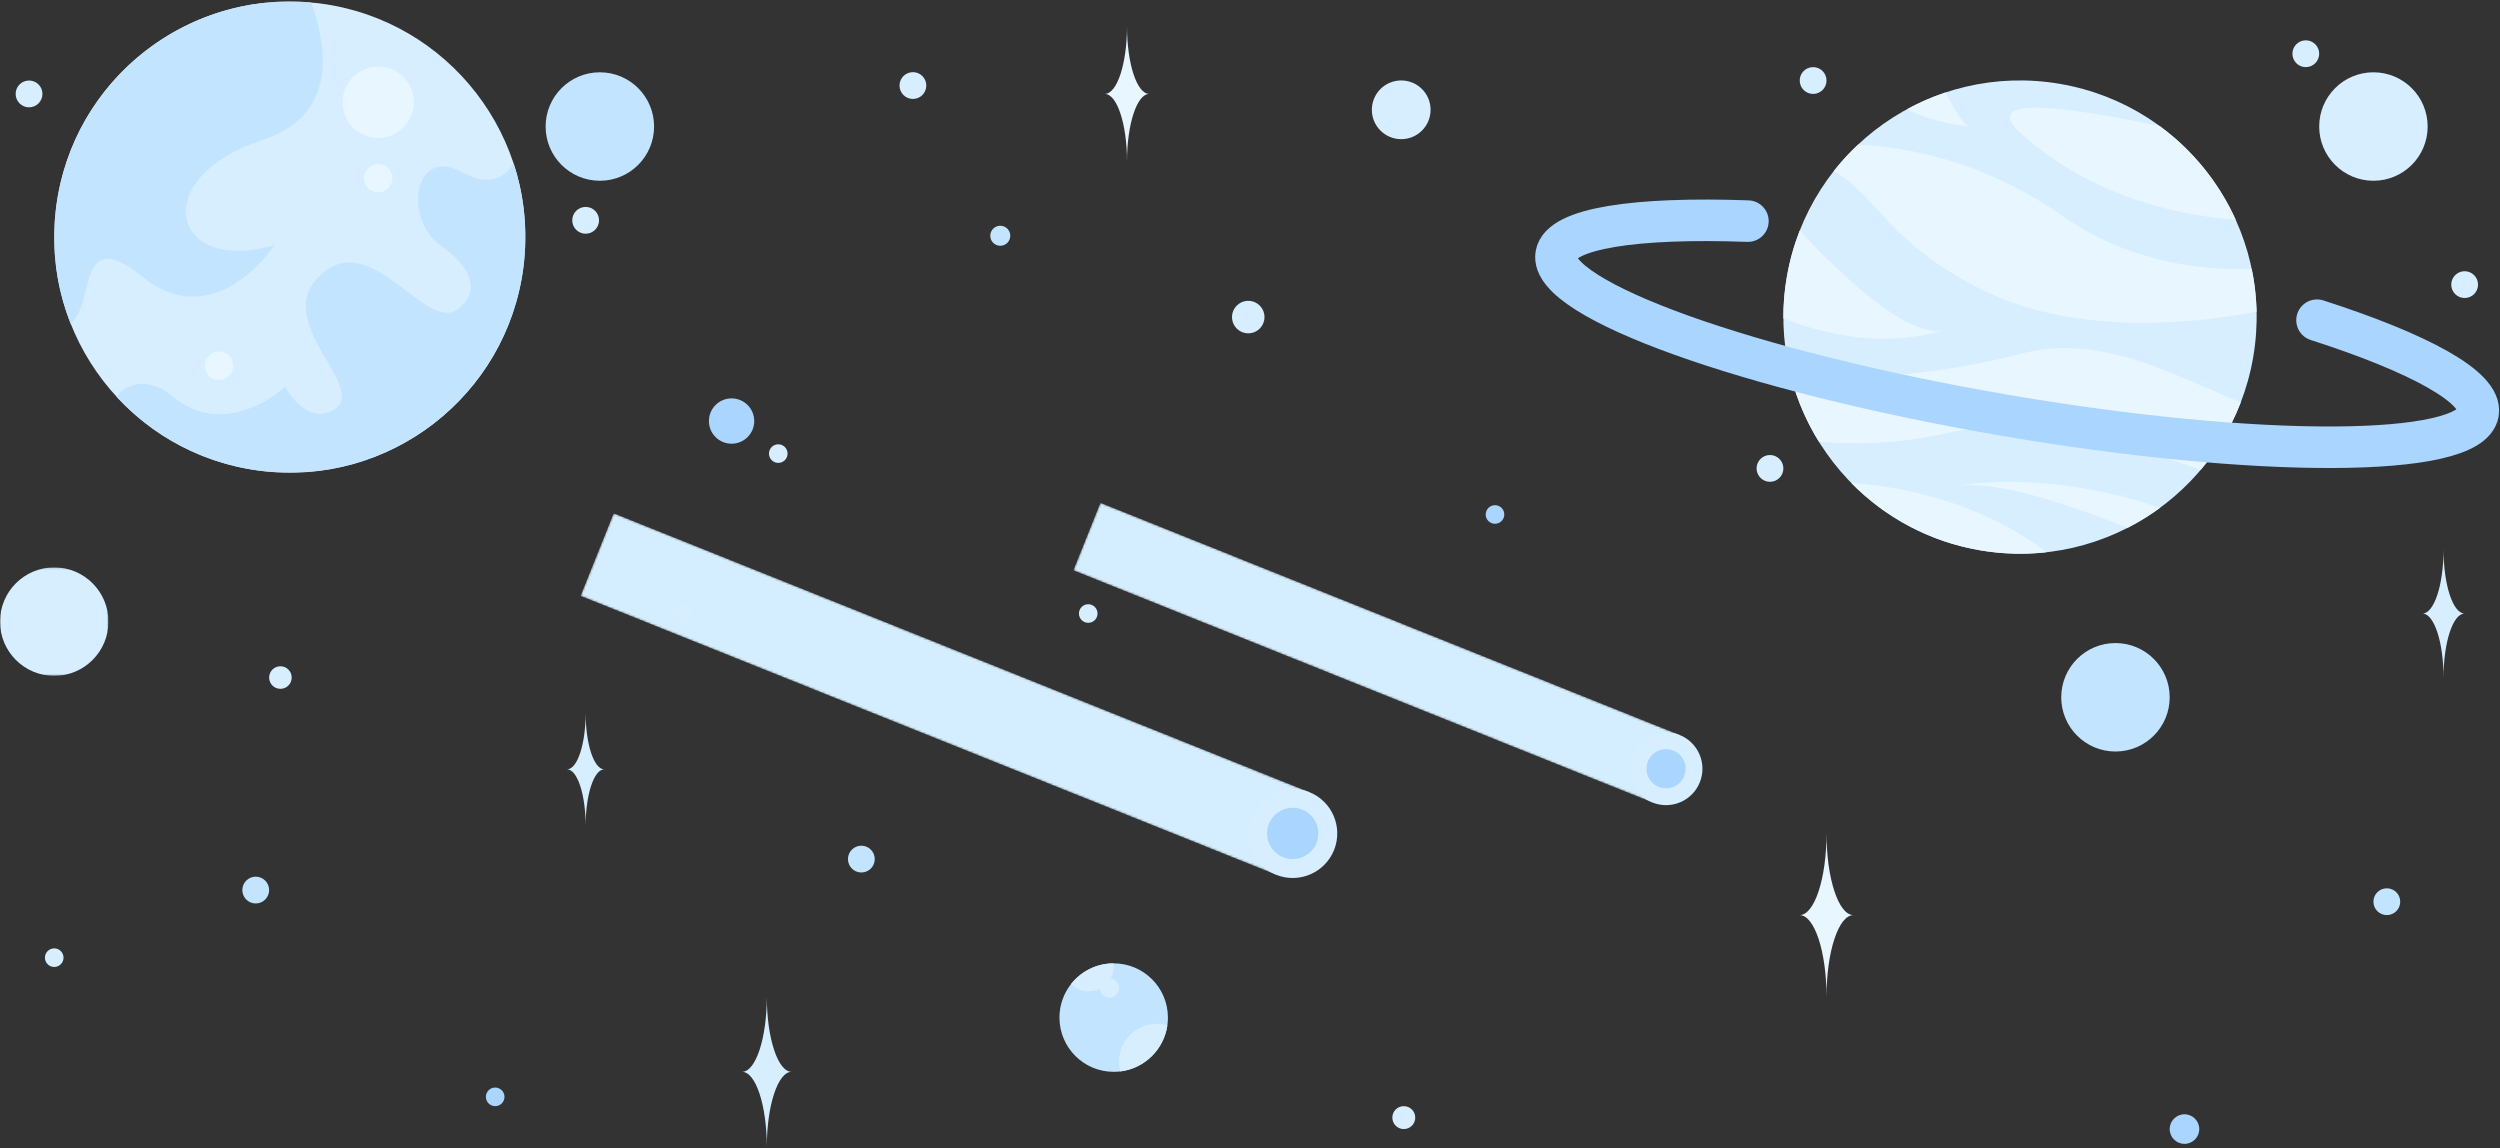 <svg xmlns:xlink="http://www.w3.org/1999/xlink" xmlns="http://www.w3.org/2000/svg" version="1.1" viewBox="0 0 1180 542" height="542px" width="1180px">
    <rect x="0" y="0" width="1180" height="542" fill="#333333" stroke="none"/>
    <title>星球</title>
    <defs>
        <polygon points="0 0.127 51.194 0.127 51.194 51.322 0 51.322" id="path-1"></polygon>
        <polygon points="0.19 39.517 328.524 171.128 344.169 132.099 15.835 0.487" id="path-3"></polygon>
        <linearGradient id="linearGradient-5" y2="59.49%" x2="97.726%" y1="40.51%" x1="2.274%">
            <stop offset="0%" stop-color="#D4EEFF"></stop>
            <stop offset="100%" stop-color="#D4EEFF"></stop>
        </linearGradient>
        <polygon points="0.291 32.349 273.659 141.927 286.448 110.024 13.079 0.445" id="path-6"></polygon>
        <linearGradient id="linearGradient-8" y2="59.466%" x2="97.765%" y1="40.533%" x1="2.235%">
            <stop offset="0%" stop-color="#D4EEFF"></stop>
            <stop offset="100%" stop-color="#D4EEFF"></stop>
        </linearGradient>
        <polygon points="0.373 0.536 222.769 0.536 222.769 222.934 0.373 222.934" id="path-9"></polygon>
        <polygon points="0.602 63.664 5.019 124.934 28.452 106.942 22.329 0.029" id="path-11"></polygon>
    </defs>
    <g fill-rule="evenodd" fill="none" stroke-width="1" stroke="none" id="Page-1">
        <g transform="translate(-4812, -3624)" id="背景">
            <g transform="translate(4812, 3624)" id="星球">
                <g transform="translate(0, 33.779)" id="BG">
                    <path fill="#C3E4FF" id="Fill-1" d="M308.728,25.941 C308.728,40.079 297.268,51.539 283.132,51.539 C268.995,51.539 257.534,40.079 257.534,25.941 C257.534,11.804 268.995,0.345 283.132,0.345 C297.268,0.345 308.728,11.804 308.728,25.941"></path>
                    <path fill="#C3E4FF" id="Fill-3" d="M1024.095,295.341 C1024.095,309.478 1012.635,320.938 998.498,320.938 C984.361,320.938 972.901,309.478 972.901,295.341 C972.901,281.204 984.361,269.744 998.498,269.744 C1012.635,269.744 1024.095,281.204 1024.095,295.341"></path>
                    <path fill="#D6EEFF" id="Fill-5" d="M1145.854,25.941 C1145.854,40.079 1134.395,51.539 1120.257,51.539 C1106.121,51.539 1094.66,40.079 1094.66,25.941 C1094.66,11.804 1106.121,0.345 1120.257,0.345 C1134.395,0.345 1145.854,11.804 1145.854,25.941"></path>
                    <g transform="translate(0, 233.902)" id="Group-9">
                        <mask fill="white" id="mask-2">
                            <use xlink:href="#path-1"></use>
                        </mask>
                        <g id="Clip-8"></g>
                        <path mask="url(#mask-2)" fill="#D6EEFF" id="Fill-7" d="M51.194,25.724 C51.194,39.861 39.733,51.322 25.597,51.322 C11.46,51.322 -0,39.861 -0,25.724 C-0,11.587 11.46,0.127 25.597,0.127 C39.733,0.127 51.194,11.587 51.194,25.724"></path>
                    </g>
                    <path fill="#C3E4FF" id="Fill-10" d="M551.256,446.525 C551.256,447.75 551.172,448.955 551.004,450.131 C549.4,461.532 540.275,470.524 528.804,471.932 C527.775,472.057 526.724,472.121 525.66,472.121 C511.521,472.121 500.064,460.664 500.064,446.525 C500.064,440.544 502.109,435.047 505.54,430.691 C510.218,424.766 517.445,420.956 525.576,420.928 L525.66,420.928 C539.799,420.928 551.256,432.385 551.256,446.525"></path>
                    <path fill="#D6EEFF" id="Fill-12" d="M551.003,450.131 C549.4,461.532 540.275,470.524 528.804,471.932 C528.405,470.455 528.195,468.899 528.195,467.296 C528.195,457.435 536.192,449.431 546.059,449.431 C547.776,449.431 549.435,449.676 551.003,450.131"></path>
                    <path fill="#D6EEFF" id="Fill-14" d="M525.66,422.329 C525.66,424.395 525.128,426.342 524.196,428.029 C523.034,430.123 521.255,431.832 519.098,432.896 C517.522,433.681 515.744,434.122 513.867,434.122 C510.617,434.122 507.676,432.805 505.54,430.691 C510.218,424.766 517.445,420.956 525.576,420.928 C525.632,421.383 525.66,421.853 525.66,422.329"></path>
                    <path fill="#D6EEFF" id="Fill-16" d="M528.197,432.553 C528.197,435.069 526.157,437.109 523.64,437.109 C521.124,437.109 519.084,435.069 519.084,432.553 C519.084,430.036 521.124,427.996 523.64,427.996 C526.157,427.996 528.197,430.036 528.197,432.553"></path>
                </g>
                <g transform="translate(273.816, 241.77)" id="Group-21">
                    <mask fill="white" id="mask-4">
                        <use xlink:href="#path-3"></use>
                    </mask>
                    <g id="Clip-20"></g>
                    <polygon points="0.19 39.517 328.524 171.128 344.169 132.099 15.835 0.487" mask="url(#mask-4)" fill="url(#linearGradient-5)" id="Fill-19"></polygon>
                </g>
                <g transform="translate(506.315, 236.868)" id="Group-24">
                    <mask fill="white" id="mask-7">
                        <use xlink:href="#path-6"></use>
                    </mask>
                    <g id="Clip-23"></g>
                    <polygon points="0.291 32.349 273.659 141.927 286.448 110.024 13.079 0.445" mask="url(#mask-7)" fill="url(#linearGradient-8)" id="Fill-22"></polygon>
                </g>
                <g transform="translate(7.003, 0.165)" id="Group-122">
                    <path fill="#D6EEFF" id="Fill-25" d="M795.317,369.073 C791.786,377.883 781.781,382.162 772.971,378.631 C764.161,375.099 759.882,365.094 763.413,356.285 C766.945,347.475 776.949,343.195 785.76,346.727 C794.569,350.258 798.848,360.263 795.317,369.073"></path>
                    <path fill="#D6EEFF" id="Fill-27" d="M622.674,401.041 C618.354,411.819 606.115,417.054 595.337,412.733 C584.559,408.413 579.325,396.174 583.645,385.396 C587.965,374.619 600.203,369.384 610.982,373.704 C621.758,378.024 626.994,390.263 622.674,401.041"></path>
                    <path fill="#AAD5FF" id="Fill-29" d="M614.395,397.723 C611.908,403.929 604.861,406.943 598.655,404.456 C592.449,401.968 589.435,394.921 591.922,388.715 C594.41,382.509 601.457,379.495 607.663,381.982 C613.869,384.47 616.884,391.517 614.395,397.723"></path>
                    <path fill="#AAD5FF" id="Fill-31" d="M787.943,366.117 C786.045,370.855 780.664,373.156 775.927,371.257 C771.189,369.358 768.888,363.978 770.787,359.24 C772.686,354.502 778.066,352.201 782.804,354.1 C787.541,356 789.842,361.379 787.943,366.117"></path>
                    <path fill="#D6EEFF" id="Fill-33" d="M278.193,362.964 C273.352,362.964 269.424,374.876 269.424,389.568 C269.424,374.876 265.499,362.964 260.655,362.964 C265.499,362.964 269.424,351.052 269.424,336.36 C269.424,351.052 273.352,362.964 278.193,362.964"></path>
                    <path fill="#C3E4FF" id="Fill-35" d="M120.024,419.947 C120.024,423.439 117.193,426.271 113.701,426.271 C110.208,426.271 107.376,423.439 107.376,419.947 C107.376,416.454 110.208,413.623 113.701,413.623 C117.193,413.623 120.024,416.454 120.024,419.947"></path>
                    <path fill="#C3E4FF" id="Fill-37" d="M405.879,405.328 C405.879,408.82 403.048,411.652 399.556,411.652 C396.062,411.652 393.231,408.82 393.231,405.328 C393.231,401.835 396.062,399.004 399.556,399.004 C403.048,399.004 405.879,401.835 405.879,405.328"></path>
                    <path fill="#AAD5FF" id="Fill-39" d="M349,198.569 C349,204.477 344.21,209.267 338.302,209.267 C332.394,209.267 327.604,204.477 327.604,198.569 C327.604,192.66 332.394,187.871 338.302,187.871 C344.21,187.871 349,192.66 349,198.569"></path>
                    <path fill="#D6EEFF" id="Fill-41" d="M430.213,40.213 C430.213,43.706 427.382,46.537 423.89,46.537 C420.396,46.537 417.565,43.706 417.565,40.213 C417.565,36.721 420.396,33.889 423.89,33.889 C427.382,33.889 430.213,36.721 430.213,40.213"></path>
                    <path fill="#D6EEFF" id="Fill-43" d="M275.748,103.825 C275.748,107.318 272.917,110.149 269.425,110.149 C265.931,110.149 263.1,107.318 263.1,103.825 C263.1,100.333 265.931,97.501 269.425,97.501 C272.917,97.501 275.748,100.333 275.748,103.825"></path>
                    <path fill="#D6EEFF" id="Fill-45" d="M13.029,44.164 C13.029,47.657 10.198,50.488 6.706,50.488 C3.212,50.488 0.381,47.657 0.381,44.164 C0.381,40.672 3.212,37.84 6.706,37.84 C10.198,37.84 13.029,40.672 13.029,44.164"></path>
                    <path fill="#D6EEFF" id="Fill-47" d="M1087.658,25.192 C1087.658,28.685 1084.826,31.516 1081.334,31.516 C1077.841,31.516 1075.01,28.685 1075.01,25.192 C1075.01,21.7 1077.841,18.868 1081.334,18.868 C1084.826,18.868 1087.658,21.7 1087.658,25.192"></path>
                    <path fill="#D6EEFF" id="Fill-49" d="M1162.631,134.173 C1162.631,137.666 1159.799,140.497 1156.307,140.497 C1152.814,140.497 1149.982,137.666 1149.982,134.173 C1149.982,130.681 1152.814,127.849 1156.307,127.849 C1159.799,127.849 1162.631,130.681 1162.631,134.173"></path>
                    <path fill="#D6EEFF" id="Fill-51" d="M834.749,220.926 C834.749,224.418 831.917,227.25 828.425,227.25 C824.932,227.25 822.101,224.418 822.101,220.926 C822.101,217.434 824.932,214.602 828.425,214.602 C831.917,214.602 834.749,217.434 834.749,220.926"></path>
                    <path fill="#D6EEFF" id="Fill-53" d="M855.11,37.84 C855.11,41.333 852.279,44.165 848.786,44.165 C845.293,44.165 842.462,41.333 842.462,37.84 C842.462,34.348 845.293,31.516 848.786,31.516 C852.279,31.516 855.11,34.348 855.11,37.84"></path>
                    <path fill="#C3E4FF" id="Fill-55" d="M1125.902,425.436 C1125.902,428.929 1123.071,431.761 1119.578,431.761 C1116.085,431.761 1113.254,428.929 1113.254,425.436 C1113.254,421.944 1116.085,419.112 1119.578,419.112 C1123.071,419.112 1125.902,421.944 1125.902,425.436"></path>
                    <path fill="#E8F6FF" id="Fill-57" d="M535.441,44.164 C529.644,44.164 524.942,58.428 524.942,76.018 C524.942,58.428 520.242,44.164 514.442,44.164 C520.242,44.164 524.942,29.901 524.942,12.31 C524.942,29.901 529.644,44.164 535.441,44.164"></path>
                    <path fill="#E8F6FF" id="Fill-59" d="M867.815,431.76 C860.8,431.76 855.11,449.018 855.11,470.302 C855.11,449.018 849.424,431.76 842.406,431.76 C849.424,431.76 855.11,414.502 855.11,393.218 C855.11,414.502 860.8,431.76 867.815,431.76"></path>
                    <path fill="#D6EEFF" id="Fill-61" d="M366.617,505.736 C360.168,505.736 354.937,521.603 354.937,541.171 C354.937,521.603 349.709,505.736 343.258,505.736 C349.709,505.736 354.937,489.87 354.937,470.302 C354.937,489.87 360.168,505.736 366.617,505.736"></path>
                    <path fill="#D6EEFF" id="Fill-63" d="M1156.307,289.423 C1150.807,289.423 1146.347,302.952 1146.347,319.638 C1146.347,302.952 1141.889,289.423 1136.388,289.423 C1141.889,289.423 1146.347,275.894 1146.347,259.208 C1146.347,275.894 1150.807,289.423 1156.307,289.423"></path>
                    <path fill="#D6EEFF" id="Fill-65" d="M660.997,527.347 C660.997,530.336 658.575,532.758 655.587,532.758 C652.6,532.758 650.178,530.336 650.178,527.347 C650.178,524.359 652.6,521.937 655.587,521.937 C658.575,521.937 660.997,524.359 660.997,527.347"></path>
                    <path fill="#D6EEFF" id="Fill-67" d="M589.832,149.498 C589.832,153.729 586.402,157.159 582.171,157.159 C577.939,157.159 574.508,153.729 574.508,149.498 C574.508,145.267 577.939,141.836 582.171,141.836 C586.402,141.836 589.832,145.267 589.832,149.498"></path>
                    <path fill="#C3E4FF" id="Fill-69" d="M469.852,111.115 C469.852,113.724 467.737,115.839 465.128,115.839 C462.519,115.839 460.404,113.724 460.404,111.115 C460.404,108.506 462.519,106.391 465.128,106.391 C467.737,106.391 469.852,108.506 469.852,111.115"></path>
                    <path fill="#D6EEFF" id="Fill-71" d="M668.234,51.663 C668.234,59.319 662.029,65.525 654.372,65.525 C646.717,65.525 640.511,59.319 640.511,51.663 C640.511,44.007 646.717,37.801 654.372,37.801 C662.029,37.801 668.234,44.007 668.234,51.663"></path>
                    <path fill="#AAD5FF" id="Fill-73" d="M1031.053,532.758 C1031.053,536.613 1027.928,539.739 1024.073,539.739 C1020.217,539.739 1017.092,536.613 1017.092,532.758 C1017.092,528.902 1020.217,525.776 1024.073,525.776 C1027.928,525.776 1031.053,528.902 1031.053,532.758"></path>
                    <path fill="#AAD5FF" id="Fill-75" d="M231.117,517.548 C231.117,519.972 229.152,521.937 226.727,521.937 C224.303,521.937 222.338,519.972 222.338,517.548 C222.338,515.123 224.303,513.158 226.727,513.158 C229.152,513.158 231.117,515.123 231.117,517.548"></path>
                    <path fill="#AAD5FF" id="Fill-77" d="M703.025,242.667 C703.025,245.092 701.06,247.058 698.636,247.058 C696.212,247.058 694.246,245.092 694.246,242.667 C694.246,240.243 696.212,238.278 698.636,238.278 C701.06,238.278 703.025,240.243 703.025,242.667"></path>
                    <path fill="#D6EEFF" id="Fill-79" d="M511.036,289.423 C511.036,291.847 509.071,293.812 506.647,293.812 C504.222,293.812 502.257,291.847 502.257,289.423 C502.257,286.998 504.222,285.033 506.647,285.033 C509.071,285.033 511.036,286.998 511.036,289.423"></path>
                    <path fill="#D6EEFF" id="Fill-81" d="M364.729,213.937 C364.729,216.361 362.764,218.326 360.34,218.326 C357.915,218.326 355.95,216.361 355.95,213.937 C355.95,211.512 357.915,209.547 360.34,209.547 C362.764,209.547 364.729,211.512 364.729,213.937"></path>
                    <path fill="#D6EEFF" id="Fill-83" d="M22.983,451.857 C22.983,454.281 21.018,456.246 18.594,456.246 C16.17,456.246 14.204,454.281 14.204,451.857 C14.204,449.432 16.17,447.466 18.594,447.466 C21.018,447.466 22.983,449.432 22.983,451.857"></path>
                    <path fill="#D6EEFF" id="Fill-85" d="M319.464,289.423 C319.464,291.847 317.499,293.812 315.075,293.812 C312.65,293.812 310.684,291.847 310.684,289.423 C310.684,286.998 312.65,285.033 315.075,285.033 C317.499,285.033 319.464,286.998 319.464,289.423"></path>
                    <path fill="#D6EEFF" id="Fill-87" d="M130.683,319.638 C130.683,322.582 128.297,324.968 125.354,324.968 C122.411,324.968 120.025,322.582 120.025,319.638 C120.025,316.695 122.411,314.309 125.354,314.309 C128.297,314.309 130.683,316.695 130.683,319.638"></path>
                    <g transform="translate(18.208, 0)" id="Group-91">
                        <mask fill="white" id="mask-10">
                            <use xlink:href="#path-9"></use>
                        </mask>
                        <g id="Clip-90"></g>
                        <path mask="url(#mask-10)" fill="#D6EEFF" id="Fill-89" d="M97.425,222.018 C158.331,229.831 214.04,186.789 221.853,125.882 C229.666,64.974 186.625,9.265 125.718,1.451 C64.811,-6.361 9.102,36.68 1.289,97.588 C-6.524,158.496 36.518,214.205 97.425,222.018"></path>
                    </g>
                    <path fill="#E8F6FF" id="Fill-92" d="M169.365,64.821 C178.588,66.004 187.025,59.486 188.207,50.263 C189.391,41.04 182.873,32.603 173.65,31.42 C164.427,30.237 155.99,36.755 154.808,45.978 C153.624,55.201 160.142,63.638 169.365,64.821"></path>
                    <path fill="#E8F6FF" id="Fill-94" d="M170.592,90.565 C174.269,91.036 177.632,88.438 178.104,84.761 C178.576,81.084 175.977,77.721 172.3,77.25 C168.623,76.778 165.26,79.376 164.788,83.053 C164.317,86.73 166.916,90.093 170.592,90.565"></path>
                    <path fill="#E8F6FF" id="Fill-96" d="M95.508,179.128 C99.184,179.6 102.548,177.001 103.02,173.324 C103.491,169.647 100.892,166.284 97.216,165.812 C93.538,165.341 90.176,167.939 89.704,171.615 C89.232,175.293 91.831,178.656 95.508,179.128"></path>
                    <path fill="#C3E4FF" id="Fill-98" d="M59.965,130.268 C94.691,158.519 122.722,115.393 122.722,115.393 C74.705,130.09 61.418,84.068 117.207,65.806 C151.809,54.479 147.855,23.161 139.859,1.01 C80.558,-4.43 27.136,38.034 19.496,97.591 C16.997,117.074 19.699,136.025 26.531,153.049 C28.861,149.803 30.649,146.651 31.561,144.106 C35.615,132.814 34.539,109.581 59.965,130.268"></path>
                    <path fill="#C3E4FF" id="Fill-100" d="M115.632,222.021 C176.542,229.835 232.249,186.788 240.061,125.885 C242.246,108.853 240.453,92.228 235.41,76.944 C231.784,82.912 224.606,88.571 211.048,81.099 C187.914,68.36 183.189,104.027 201.942,116.532 C212.522,123.588 221.863,136.511 208.787,145.925 C194.422,156.269 169.801,110.731 147.017,127.466 C116.42,149.941 170.074,183.706 149.599,193.788 C136.8,200.09 127.624,182.413 127.624,182.413 C127.624,182.413 99.654,208.457 74.322,186.736 C65.895,179.51 54.218,178.672 48.075,187.154 C65.175,205.699 88.654,218.561 115.632,222.021"></path>
                    <path fill="#D6EEFF" id="Fill-102" d="M1056.508,168.419 C1046.057,229.206 988.309,270.012 927.523,259.562 C866.738,249.112 825.932,191.363 836.382,130.576 C846.832,69.789 904.58,28.984 965.366,39.434 C1026.152,49.884 1066.957,107.633 1056.508,168.419"></path>
                    <path fill="#E8F6FF" id="Fill-104" d="M1058.109,146.899 C1034.139,151.647 974.607,159.819 927.903,136.303 C884.064,114.222 879.695,92.835 858.539,80.587 C862.047,76.112 865.885,71.931 870.01,68.079 C892.195,69.151 928.883,75.426 965.901,101.393 C997.33,123.445 1031.106,127.619 1055.798,126.709 C1057.171,133.285 1057.955,140.036 1058.109,146.899"></path>
                    <path fill="#E8F6FF" id="Fill-106" d="M911.026,155.288 C909.387,155.94 879.016,167.537 834.749,150.148 C834.722,143.698 835.247,137.157 836.381,130.575 C837.691,122.934 839.756,115.616 842.474,108.669 C858.245,125.658 894.121,161.451 911.026,155.288"></path>
                    <path fill="#E8F6FF" id="Fill-108" d="M1050.658,189.694 C1046.099,201.558 1039.622,212.328 1031.659,221.705 C1003.766,211.376 950.817,195.297 911.096,204.394 C888.799,209.499 868.245,209.835 851.543,208.365 C846.011,199.457 841.718,189.764 838.861,179.554 C862.804,179.232 908.428,177.145 946.446,166.864 C985.454,156.318 1023.116,179.176 1050.658,189.694"></path>
                    <path fill="#E8F6FF" id="Fill-110" d="M1012.541,239.521 C1007.688,243.086 1002.541,246.258 997.17,248.996 C969.683,237.952 934.5,226.026 915.515,229.367 C917.861,228.862 957.407,220.907 1012.541,239.521"></path>
                    <path fill="#E8F6FF" id="Fill-112" d="M1048.228,103.508 C1026.834,102.051 982.708,95.02 947.106,63.037 C927.504,45.431 962.904,48.884 1012.394,59.347 C1027.975,70.762 1040.307,86.035 1048.228,103.508"></path>
                    <path fill="#E8F6FF" id="Fill-114" d="M959.01,260.495 C948.772,261.651 938.198,261.399 927.525,259.564 C903.533,255.439 882.657,243.947 866.823,227.805 C886.165,229.059 925.046,234.899 959.01,260.495"></path>
                    <path fill="#E8F6FF" id="Fill-116" d="M922.343,59.494 C918.793,59.171 904.338,57.54 893.245,51.307 C898.981,48.191 905.003,45.571 911.243,43.492 C915.277,51.216 919.696,58.541 922.343,59.494"></path>
                    <path fill="#E8F6FF" id="Fill-118" d="M923.162,59.556 C922.917,59.619 922.651,59.591 922.357,59.493 C922.875,59.535 923.162,59.556 923.162,59.556"></path>
                    <path stroke-linecap="round" stroke-width="19.6" stroke="#AAD5FF" id="Stroke-120" d="M1086.626,150.968 C1134.931,166.506 1164.757,182.719 1162.682,194.791 C1159.043,215.958 1058.673,216.371 938.5,195.711 C818.327,175.051 723.857,141.143 727.496,119.975 C729.628,107.575 764.954,102.297 818.009,104.205"></path>
                </g>
                <g transform="translate(619.062, 405.642)" id="Group-167">
                    <mask fill="white" id="mask-12">
                        <use xlink:href="#path-11"></use>
                    </mask>
                    <g id="Clip-166"></g>
                    <polygon points="0.602 63.664 5.019 124.934 28.452 106.942 22.329 0.029" mask="url(#mask-12)" id="Fill-165"></polygon>
                </g>
            </g>
        </g>
    </g>
</svg>